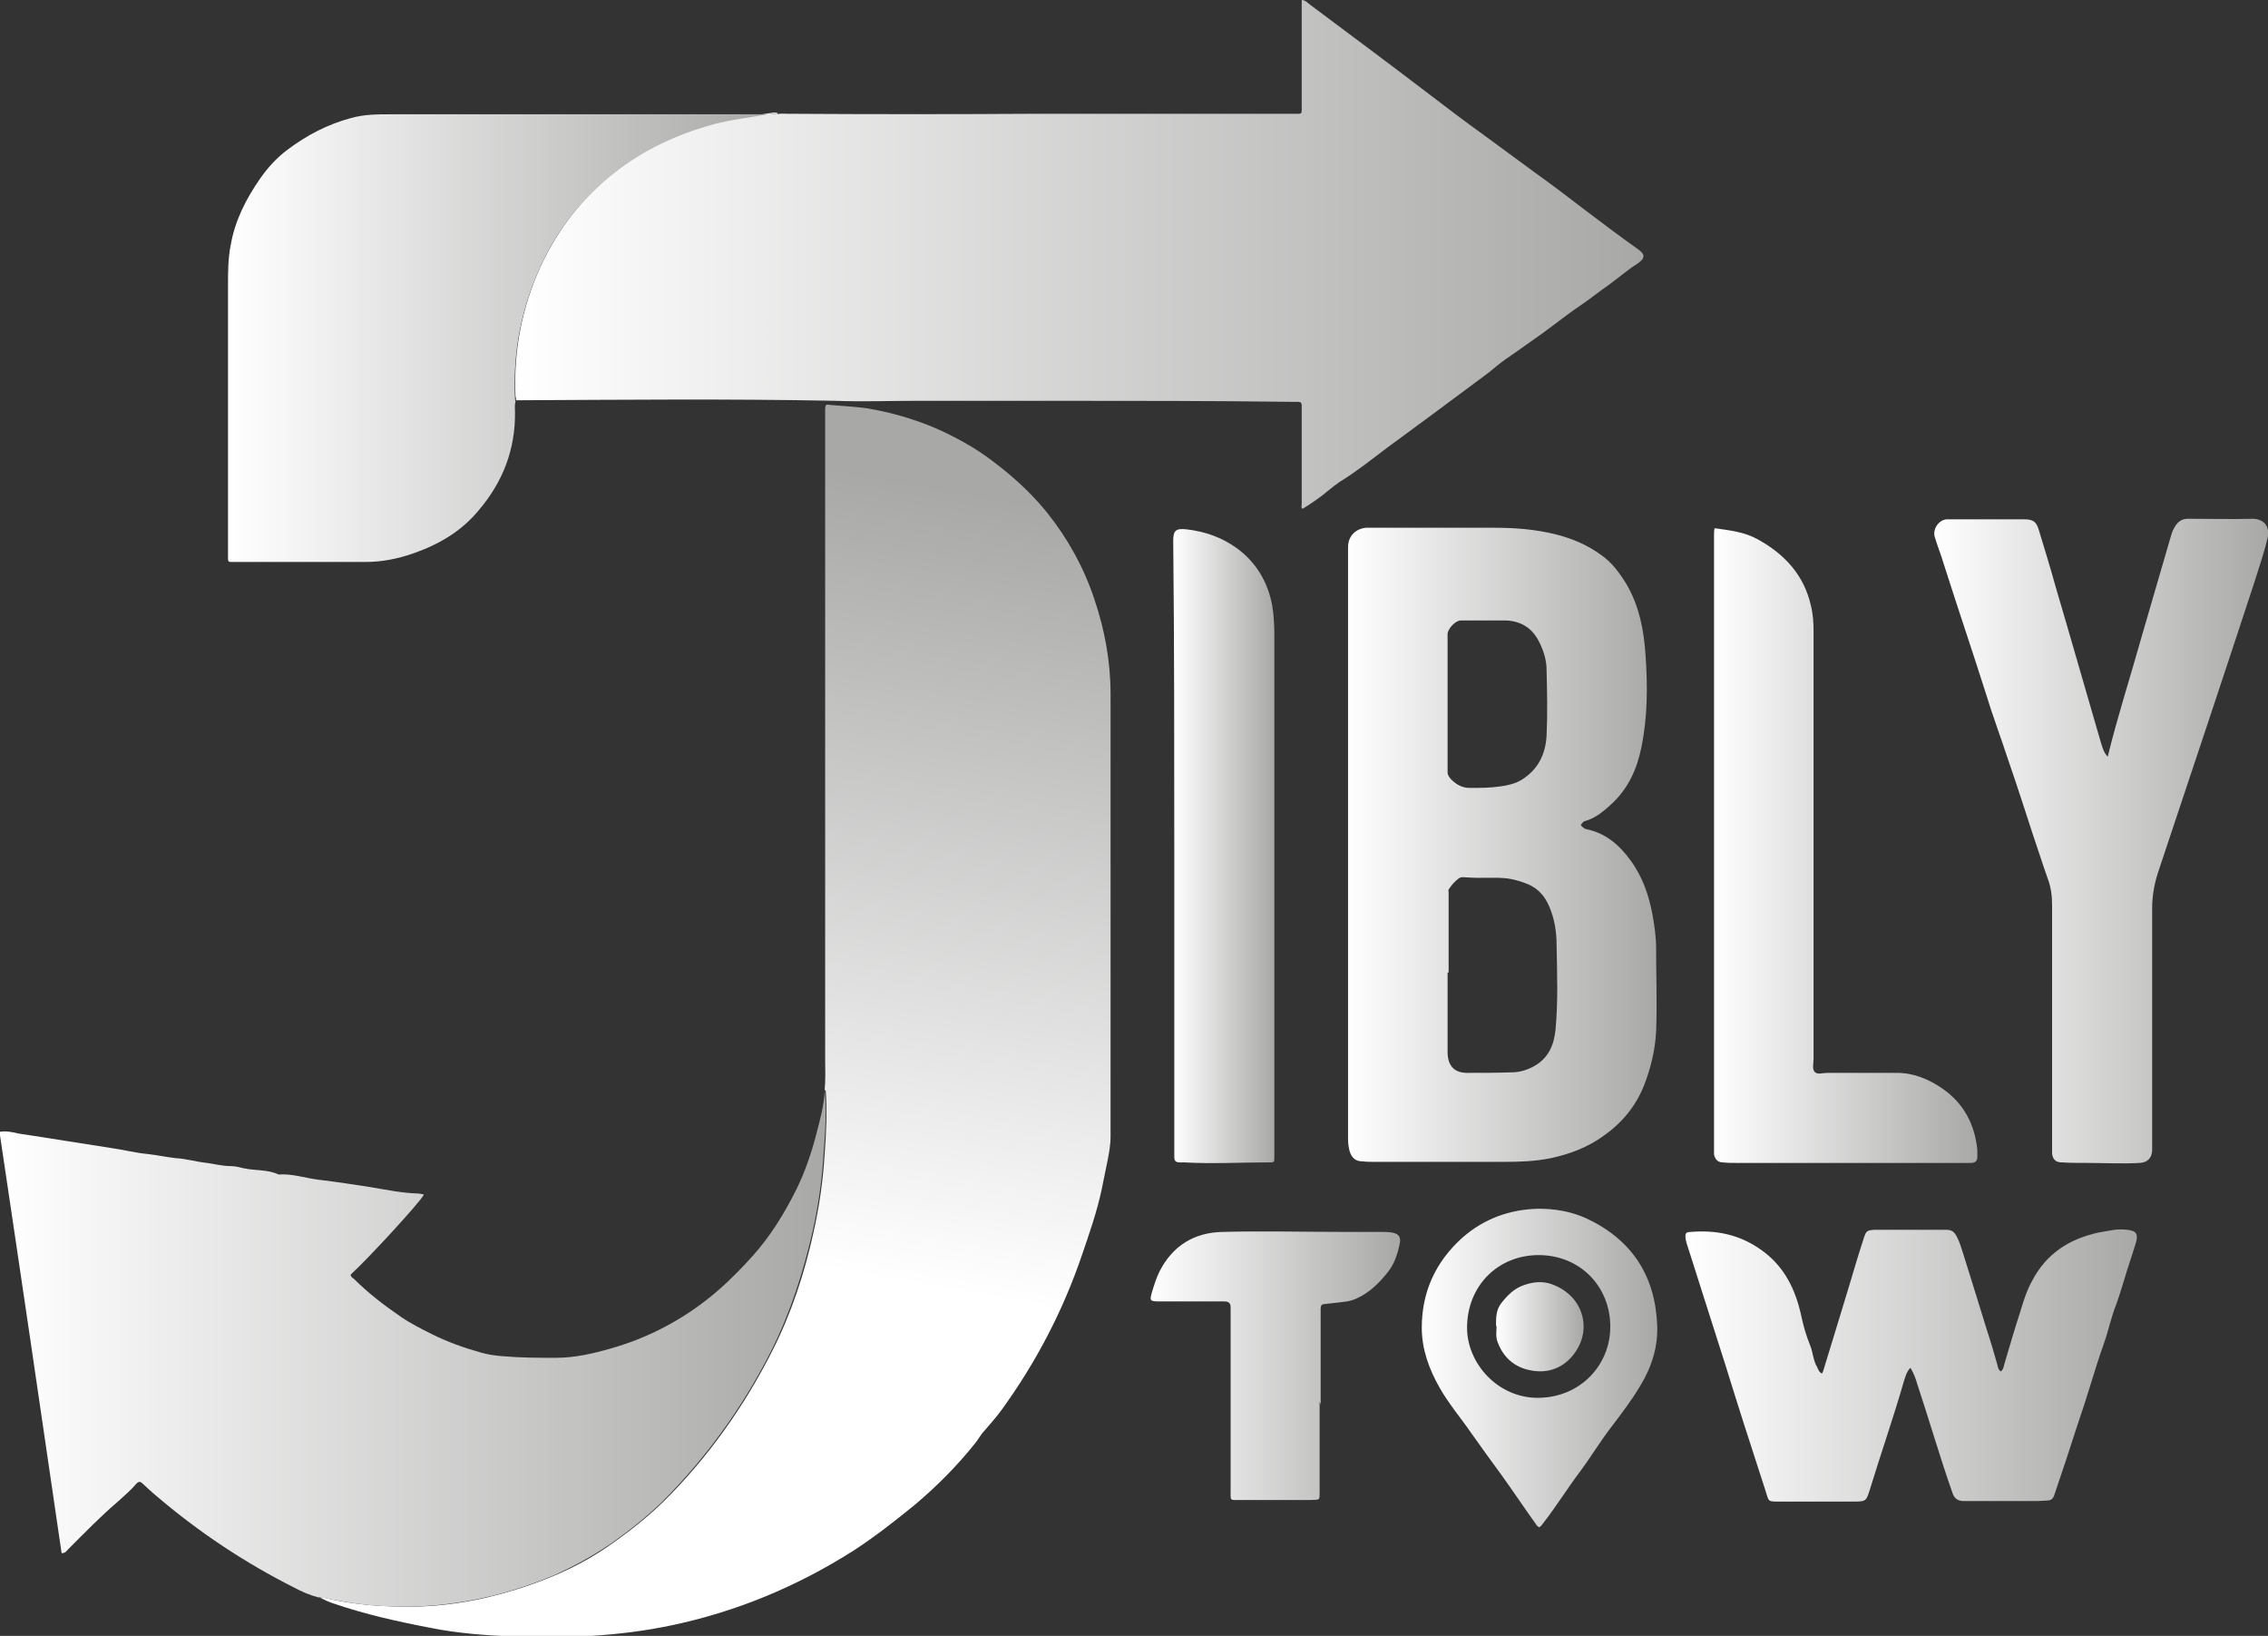 <?xml version="1.0" encoding="UTF-8"?>
<svg id="Calque_2" data-name="Calque 2" xmlns="http://www.w3.org/2000/svg" xmlns:xlink="http://www.w3.org/1999/xlink" viewBox="0 0 43.07 31.06">
  <rect x="0" y="0" width="43.07" height="31.06" fill="#333333" stroke="none"/>
  <defs>
    <style>
      .cls-1 {
        fill: url(#Dégradé_sans_nom_6-12);
      }

      .cls-1, .cls-2, .cls-3, .cls-4, .cls-5, .cls-6, .cls-7, .cls-8, .cls-9, .cls-10, .cls-11, .cls-12 {
        stroke-width: 0px;
      }

      .cls-2 {
        fill: url(#Dégradé_sans_nom_6-9);
      }

      .cls-3 {
        fill: url(#Dégradé_sans_nom_6-2);
      }

      .cls-4 {
        fill: url(#Dégradé_sans_nom_6-11);
      }

      .cls-5 {
        fill: url(#Dégradé_sans_nom_6-8);
      }

      .cls-6 {
        fill: url(#Dégradé_sans_nom_6-10);
      }

      .cls-7 {
        fill: url(#Dégradé_sans_nom_6-7);
      }

      .cls-8 {
        fill: url(#Dégradé_sans_nom_6-5);
      }

      .cls-9 {
        fill: url(#Dégradé_sans_nom_6-4);
      }

      .cls-10 {
        fill: url(#Dégradé_sans_nom_6-3);
      }

      .cls-11 {
        fill: url(#Dégradé_sans_nom_6-6);
      }

      .cls-12 {
        fill: url(#Dégradé_sans_nom_6);
      }
    </style>
    <linearGradient id="Dégradé_sans_nom_6" data-name="Dégradé sans nom 6" x1="13.96" y1="23.82" x2="16.57" y2="9" gradientUnits="userSpaceOnUse">
      <stop offset="0" stop-color="#fff"/>
      <stop offset="1" stop-color="#a8a8a7"/>
    </linearGradient>
    <linearGradient id="Dégradé_sans_nom_6-2" data-name="Dégradé sans nom 6" x1="9.78" y1="4.83" x2="31.21" y2="4.83" xlink:href="#Dégradé_sans_nom_6"/>
    <linearGradient id="Dégradé_sans_nom_6-3" data-name="Dégradé sans nom 6" x1="0" y1="25.59" x2="15.68" y2="25.59" xlink:href="#Dégradé_sans_nom_6"/>
    <linearGradient id="Dégradé_sans_nom_6-4" data-name="Dégradé sans nom 6" x1="25.6" y1="16.06" x2="31.46" y2="16.06" xlink:href="#Dégradé_sans_nom_6"/>
    <linearGradient id="Dégradé_sans_nom_6-5" data-name="Dégradé sans nom 6" x1="4.34" y1="6.42" x2="14.76" y2="6.42" xlink:href="#Dégradé_sans_nom_6"/>
    <linearGradient id="Dégradé_sans_nom_6-6" data-name="Dégradé sans nom 6" x1="36.72" y1="15.96" x2="43.07" y2="15.96" xlink:href="#Dégradé_sans_nom_6"/>
    <linearGradient id="Dégradé_sans_nom_6-7" data-name="Dégradé sans nom 6" x1="32.02" y1="25.91" x2="40.58" y2="25.91" xlink:href="#Dégradé_sans_nom_6"/>
    <linearGradient id="Dégradé_sans_nom_6-8" data-name="Dégradé sans nom 6" x1="32.56" y1="16.05" x2="37.56" y2="16.05" xlink:href="#Dégradé_sans_nom_6"/>
    <linearGradient id="Dégradé_sans_nom_6-9" data-name="Dégradé sans nom 6" x1="22.29" y1="16.06" x2="24.2" y2="16.06" xlink:href="#Dégradé_sans_nom_6"/>
    <linearGradient id="Dégradé_sans_nom_6-10" data-name="Dégradé sans nom 6" x1="26.99" y1="25.97" x2="31.46" y2="25.97" xlink:href="#Dégradé_sans_nom_6"/>
    <linearGradient id="Dégradé_sans_nom_6-11" data-name="Dégradé sans nom 6" x1="21.83" y1="25.91" x2="26.57" y2="25.91" xlink:href="#Dégradé_sans_nom_6"/>
    <linearGradient id="Dégradé_sans_nom_6-12" data-name="Dégradé sans nom 6" x1="28.41" y1="25.18" x2="30.07" y2="25.18" xlink:href="#Dégradé_sans_nom_6"/>
  </defs>
  <g id="Calque_1-2" data-name="Calque 1">
    <g>
      <path class="cls-12" d="m15.66,20.7c.02-.2.01-.4.01-.6,0-4.08,0-8.17,0-12.25,0-.02,0-.04,0-.06,0-.13.02-.11.11-.1.22.02.45.03.67.06.3.05.6.12.89.22.38.12.75.3,1.09.5.22.13.42.28.62.44.31.25.59.52.84.83.39.49.69,1.03.89,1.63.2.59.31,1.19.31,1.81,0,.87,0,1.74,0,2.61,0,1.79,0,3.57,0,5.36,0,.14,0,.28,0,.43,0,.16-.03.32-.06.47-.04.18-.07.36-.11.54-.09.42-.23.82-.37,1.23-.36,1.06-.87,2.04-1.53,2.95-.1.14-.22.27-.33.4-.07.07-.11.16-.17.23-.35.44-.74.83-1.17,1.19-.37.3-.74.59-1.14.85-1.07.68-2.22,1.16-3.46,1.42-1,.21-2.01.25-3.02.21-.52-.02-1.04-.06-1.54-.16-.63-.12-1.26-.26-1.87-.47-.09-.03-.17-.07-.25-.11.03,0,.07,0,.1.01.35.08.7.13,1.06.15.72.05,1.43-.01,2.14-.19.4-.1.79-.23,1.17-.39.38-.16.74-.36,1.08-.6.34-.24.67-.5.97-.79.85-.84,1.54-1.81,2.08-2.88.36-.71.61-1.47.78-2.25.11-.49.18-.98.21-1.48.03-.4.05-.81.02-1.21Z"/>
      <path class="cls-3" d="m14.76,2.17c.06-.02.13-.01.19-.01,1.58.01,3.16.01,4.74,0,1.63,0,3.26,0,4.89,0,.03,0,.06,0,.09,0,.04,0,.05-.02.05-.06,0-.03,0-.06,0-.09,0-.45,0-.91,0-1.36,0-.21,0-.43,0-.65.06,0,.11.05.16.09.72.54,1.45,1.08,2.17,1.63.38.29.76.58,1.15.86.31.23.63.46.94.69.32.23.64.47.95.71.33.25.66.5,1,.74.16.11.16.18,0,.29-.19.12-.36.27-.54.4-.16.11-.32.24-.48.35-.27.18-.52.38-.78.57-.17.12-.34.24-.51.36-.13.09-.25.17-.37.27-.16.14-.34.26-.51.39-.52.39-1.04.77-1.57,1.16-.29.22-.58.45-.89.64-.07.05-.14.1-.21.16-.15.13-.32.24-.49.35-.04-.02-.02-.06-.02-.09,0-.58,0-1.16,0-1.75,0-.04,0-.08,0-.12,0-.05-.02-.07-.07-.07-.03,0-.06,0-.09,0-1.53-.02-3.06-.02-4.59-.02-.85,0-1.7,0-2.55,0-.52,0-1.04.02-1.56,0-2.02-.04-4.04-.02-6.06-.01,0-.02,0-.05-.01-.07-.04-.87.12-1.69.48-2.48.33-.71.8-1.31,1.41-1.79.56-.44,1.19-.74,1.88-.92.34-.09.69-.13,1.04-.19.05,0,.11-.03.17,0Z"/>
      <path class="cls-10" d="m15.66,20.7c.04.41.01.81-.02,1.21-.03.5-.1.99-.21,1.48-.18.78-.42,1.53-.78,2.25-.54,1.07-1.23,2.03-2.08,2.88-.3.29-.63.55-.97.79-.34.23-.7.43-1.08.6-.38.16-.77.29-1.17.39-.7.17-1.41.24-2.14.19-.36-.02-.71-.08-1.06-.15-.03,0-.07-.02-.1-.01-.16-.04-.32-.11-.47-.19-.93-.47-1.79-1.04-2.59-1.72-.1-.08-.19-.17-.28-.25-.04-.04-.07-.05-.12,0-.1.12-.22.22-.34.33-.34.29-.65.61-.96.92-.03.03-.05.07-.12.07-.39-2.67-.78-5.33-1.18-8,.12-.02.23,0,.35.03.6.09,1.2.19,1.79.28.22.03.44.09.67.11.18.02.36.06.54.08.2.01.39.07.59.09.15.02.29.06.45.06.08,0,.16.02.24.04.22.05.46.02.67.12.26-.02.51.07.77.1.33.04.66.09.98.14.29.05.59.11.88.12.04,0,.09.01.13.02-.04.11-1.05,1.21-1.39,1.52,0,.04.03.06.06.08.27.27.57.5.89.72.19.13.39.23.59.33.3.15.61.26.93.35.14.04.28.06.42.07.34.03.67.03,1.01.03.36,0,.7-.08,1.05-.18.63-.18,1.21-.47,1.73-.86.35-.26.66-.57.95-.89.35-.39.61-.82.84-1.28.16-.33.28-.68.37-1.03.07-.27.15-.55.16-.83Z"/>
      <path class="cls-9" d="m30.03,15.68s.05.05.08.06c.37.07.64.3.85.59.23.31.35.66.42,1.03.04.22.07.43.07.65,0,.53.02,1.06,0,1.58-.02.35-.1.69-.23,1.02-.16.4-.42.71-.76.95-.3.22-.64.35-1.01.43-.3.06-.59.07-.89.07-.81,0-1.62,0-2.44,0-.08,0-.17,0-.25-.01-.13,0-.2-.07-.24-.19-.02-.08-.03-.15-.03-.23,0-.55,0-1.11,0-1.66,0-3.04,0-6.08,0-9.13,0-.15,0-.3,0-.45,0-.22.15-.35.34-.37.04,0,.09,0,.13,0,.77,0,1.54,0,2.3,0,.4,0,.8.03,1.19.13.31.08.59.2.85.39.2.14.34.33.47.54.25.42.34.89.37,1.37.04.58.04,1.16-.08,1.74-.08.4-.24.76-.54,1.05-.16.15-.32.29-.53.35-.03,0-.05.04-.08.07Zm-2.54,2.79h0c0,.1,0,.21,0,.31,0,.4,0,.79,0,1.19,0,.26.12.41.4.4.27,0,.55,0,.82-.01.14,0,.28-.04.41-.11.28-.15.39-.4.42-.7.05-.54.03-1.07.02-1.61,0-.25-.04-.5-.14-.73-.08-.19-.21-.34-.4-.42-.12-.05-.25-.09-.38-.11-.25-.03-.51,0-.76-.02-.06,0-.13-.02-.18.02-.08.06-.14.13-.19.21-.01.02,0,.04,0,.05,0,.51,0,1.02,0,1.52Zm0-5.13c0,.44,0,.88,0,1.32,0,.06.03.09.06.13.1.1.21.17.36.17.2,0,.39,0,.59-.03.14-.02.27-.05.39-.12.31-.19.46-.48.48-.84.02-.42.01-.83,0-1.25,0-.19-.06-.38-.15-.55-.13-.25-.34-.38-.63-.39-.13,0-.26,0-.4,0-.15,0-.3,0-.45,0-.1,0-.25.16-.25.26,0,.43,0,.86,0,1.29Z"/>
      <path class="cls-8" d="m14.76,2.17c-.06-.03-.11,0-.17,0-.35.06-.7.1-1.04.19-.69.19-1.32.48-1.88.92-.61.48-1.09,1.08-1.41,1.79-.36.79-.52,1.61-.48,2.48,0,.02,0,.05.01.07-.02.07-.01.14-.01.2.01.71-.23,1.33-.69,1.87-.33.4-.76.65-1.25.82-.29.1-.59.16-.9.16-.82,0-1.64,0-2.47,0-.03,0-.06,0-.09,0-.04,0-.05-.02-.05-.06,0-.03,0-.07,0-.1,0-1.69,0-3.38,0-5.08,0-.26,0-.52.05-.77.08-.47.29-.88.56-1.27.14-.2.31-.39.51-.54.37-.28.77-.49,1.22-.61.25-.07.5-.07.75-.07,2.28,0,4.56,0,6.84,0,.17,0,.33,0,.5,0Z"/>
      <path class="cls-11" d="m40.03,14.35c.19-.77.43-1.51.64-2.26.18-.63.37-1.26.55-1.89.02-.06.03-.11.06-.16.06-.12.14-.2.3-.19.4,0,.8.01,1.2,0,.2,0,.34.14.28.37-.07.3-.17.58-.26.87-.6,1.83-1.21,3.65-1.82,5.48-.07.22-.11.44-.11.68,0,1.45,0,2.9,0,4.34,0,.09,0,.18,0,.26-.01.14-.09.22-.23.23-.34.02-.67,0-1.01,0-.16,0-.32,0-.48-.01-.11,0-.17-.06-.18-.17,0-.06,0-.12,0-.18,0-1.51,0-3.02,0-4.53,0-.17-.02-.34-.08-.5-.1-.28-.19-.57-.29-.86-.15-.46-.3-.93-.46-1.39-.14-.43-.3-.85-.43-1.28-.26-.82-.54-1.64-.8-2.46-.05-.17-.12-.34-.17-.51-.04-.15.08-.32.23-.33.03,0,.07,0,.1,0,.45,0,.91,0,1.36,0,.18,0,.24.04.29.21.11.36.22.72.32,1.08.29.98.57,1.97.86,2.96.03.09.05.18.13.26Z"/>
      <path class="cls-7" d="m34.62,26.04c.11-.36.22-.72.33-1.08.11-.35.21-.7.32-1.06.04-.14.09-.28.13-.41.04-.12.06-.13.19-.14.46,0,.92,0,1.38,0,.1,0,.15.05.19.13.06.11.09.23.13.35.15.48.3.96.45,1.45.07.21.13.42.19.63.01.05.02.09.06.13.05-.03.06-.08.07-.13.1-.34.2-.68.31-1.02.06-.2.12-.39.22-.57.27-.52.71-.8,1.27-.92.1-.02.19-.03.29-.05.08-.01.17-.01.25,0,.17.02.21.08.16.25-.05.17-.11.34-.16.5-.07.22-.13.44-.21.66-.1.25-.15.51-.24.76-.09.25-.17.51-.25.77-.08.26-.16.51-.25.77-.14.44-.29.89-.44,1.33-.02.06-.06.1-.13.1-.06,0-.13.01-.19.01-.45,0-.89,0-1.34,0-.02,0-.04,0-.06,0q-.16,0-.21-.15c-.24-.68-.44-1.38-.67-2.07-.03-.11-.07-.21-.13-.31-.07.07-.09.15-.12.24-.2.7-.44,1.38-.65,2.07-.07.22-.07.23-.31.23-.46,0-.92,0-1.38,0-.27,0-.22.01-.3-.23-.25-.77-.5-1.54-.74-2.32-.24-.75-.48-1.51-.72-2.26-.02-.06-.04-.12-.05-.18-.01-.1,0-.13.1-.13.48-.04.92.05,1.32.33.45.31.67.76.78,1.28.04.18.09.36.16.53.06.14.06.3.14.43.02.04.03.09.09.12Z"/>
      <path class="cls-5" d="m32.57,10.03c.28.04.56.07.81.21.51.28.88.68,1.01,1.26.04.16.05.32.05.48,0,1.72,0,3.43,0,5.15,0,.99,0,1.99,0,2.98,0,.08-.03.18.02.24.05.06.16.02.24.02.44,0,.88,0,1.32,0,.32,0,.61.12.87.3.4.28.61.67.66,1.16,0,.04,0,.08,0,.12q.01.13-.12.13c-.94,0-1.88,0-2.82,0-.55,0-1.1,0-1.64,0-.08,0-.17,0-.25-.01-.1,0-.15-.06-.17-.15,0-.04,0-.08,0-.12,0-3.88,0-7.76,0-11.64,0-.04,0-.08.01-.13Z"/>
      <path class="cls-2" d="m22.3,16.08c0-1.94,0-3.87-.02-5.81,0-.2.05-.24.25-.22.35.04.67.15.96.36.37.27.59.65.67,1.09.03.18.04.36.04.54,0,2.91,0,5.82,0,8.73,0,.4,0,.8,0,1.2,0,.1,0,.1-.11.1-.53,0-1.07.03-1.6,0-.03,0-.06,0-.09,0-.08,0-.1-.04-.1-.1,0-.05,0-.11,0-.16,0-.41,0-.82,0-1.23,0-1.5,0-2.99,0-4.49Z"/>
      <path class="cls-6" d="m29.22,28.99s-.02-.01-.03-.02c-.23-.32-.45-.65-.68-.97-.19-.26-.38-.52-.57-.79-.2-.29-.43-.56-.6-.86-.2-.35-.34-.73-.34-1.14,0-.68.26-1.25.77-1.71.41-.36.9-.54,1.45-.55.31,0,.61.05.9.18.86.4,1.31,1.08,1.35,2.02.02.41-.1.8-.32,1.16-.16.27-.35.52-.54.77-.21.27-.39.57-.59.84-.25.33-.47.69-.73,1.02-.02.02-.03.05-.07.06Zm0-2.45c.79-.01,1.36-.62,1.36-1.35,0-.77-.58-1.36-1.36-1.36-.77,0-1.36.58-1.36,1.38,0,.68.59,1.34,1.36,1.33Z"/>
      <path class="cls-4" d="m25.06,26.61c0,.56,0,1.12,0,1.69,0,.2.01.17-.17.18-.45,0-.9,0-1.35,0-.19,0-.17.02-.17-.18,0-1.09,0-2.18,0-3.27,0-.07,0-.14,0-.21,0-.08-.04-.11-.12-.11-.15,0-.3,0-.45,0-.26,0-.53,0-.79,0-.18,0-.18-.02-.13-.19.04-.13.08-.26.14-.38.25-.49.66-.74,1.2-.75.77-.02,1.55,0,2.32,0,.23,0,.47,0,.7,0,.06,0,.12,0,.18.01.14.02.19.08.16.22-.04.19-.1.38-.23.54-.16.2-.34.38-.58.49-.14.07-.29.07-.44.09-.28.04-.25-.03-.25.27,0,.55,0,1.11,0,1.66Z"/>
      <path class="cls-1" d="m28.41,25.17c0-.16,0-.31.11-.44.11-.14.24-.27.42-.33.17-.06.35-.08.52-.02.6.21.78.84.45,1.3-.18.26-.46.39-.77.35-.33-.04-.58-.22-.7-.55-.04-.1-.02-.2-.02-.3Z"/>
    </g>
  </g>
</svg>